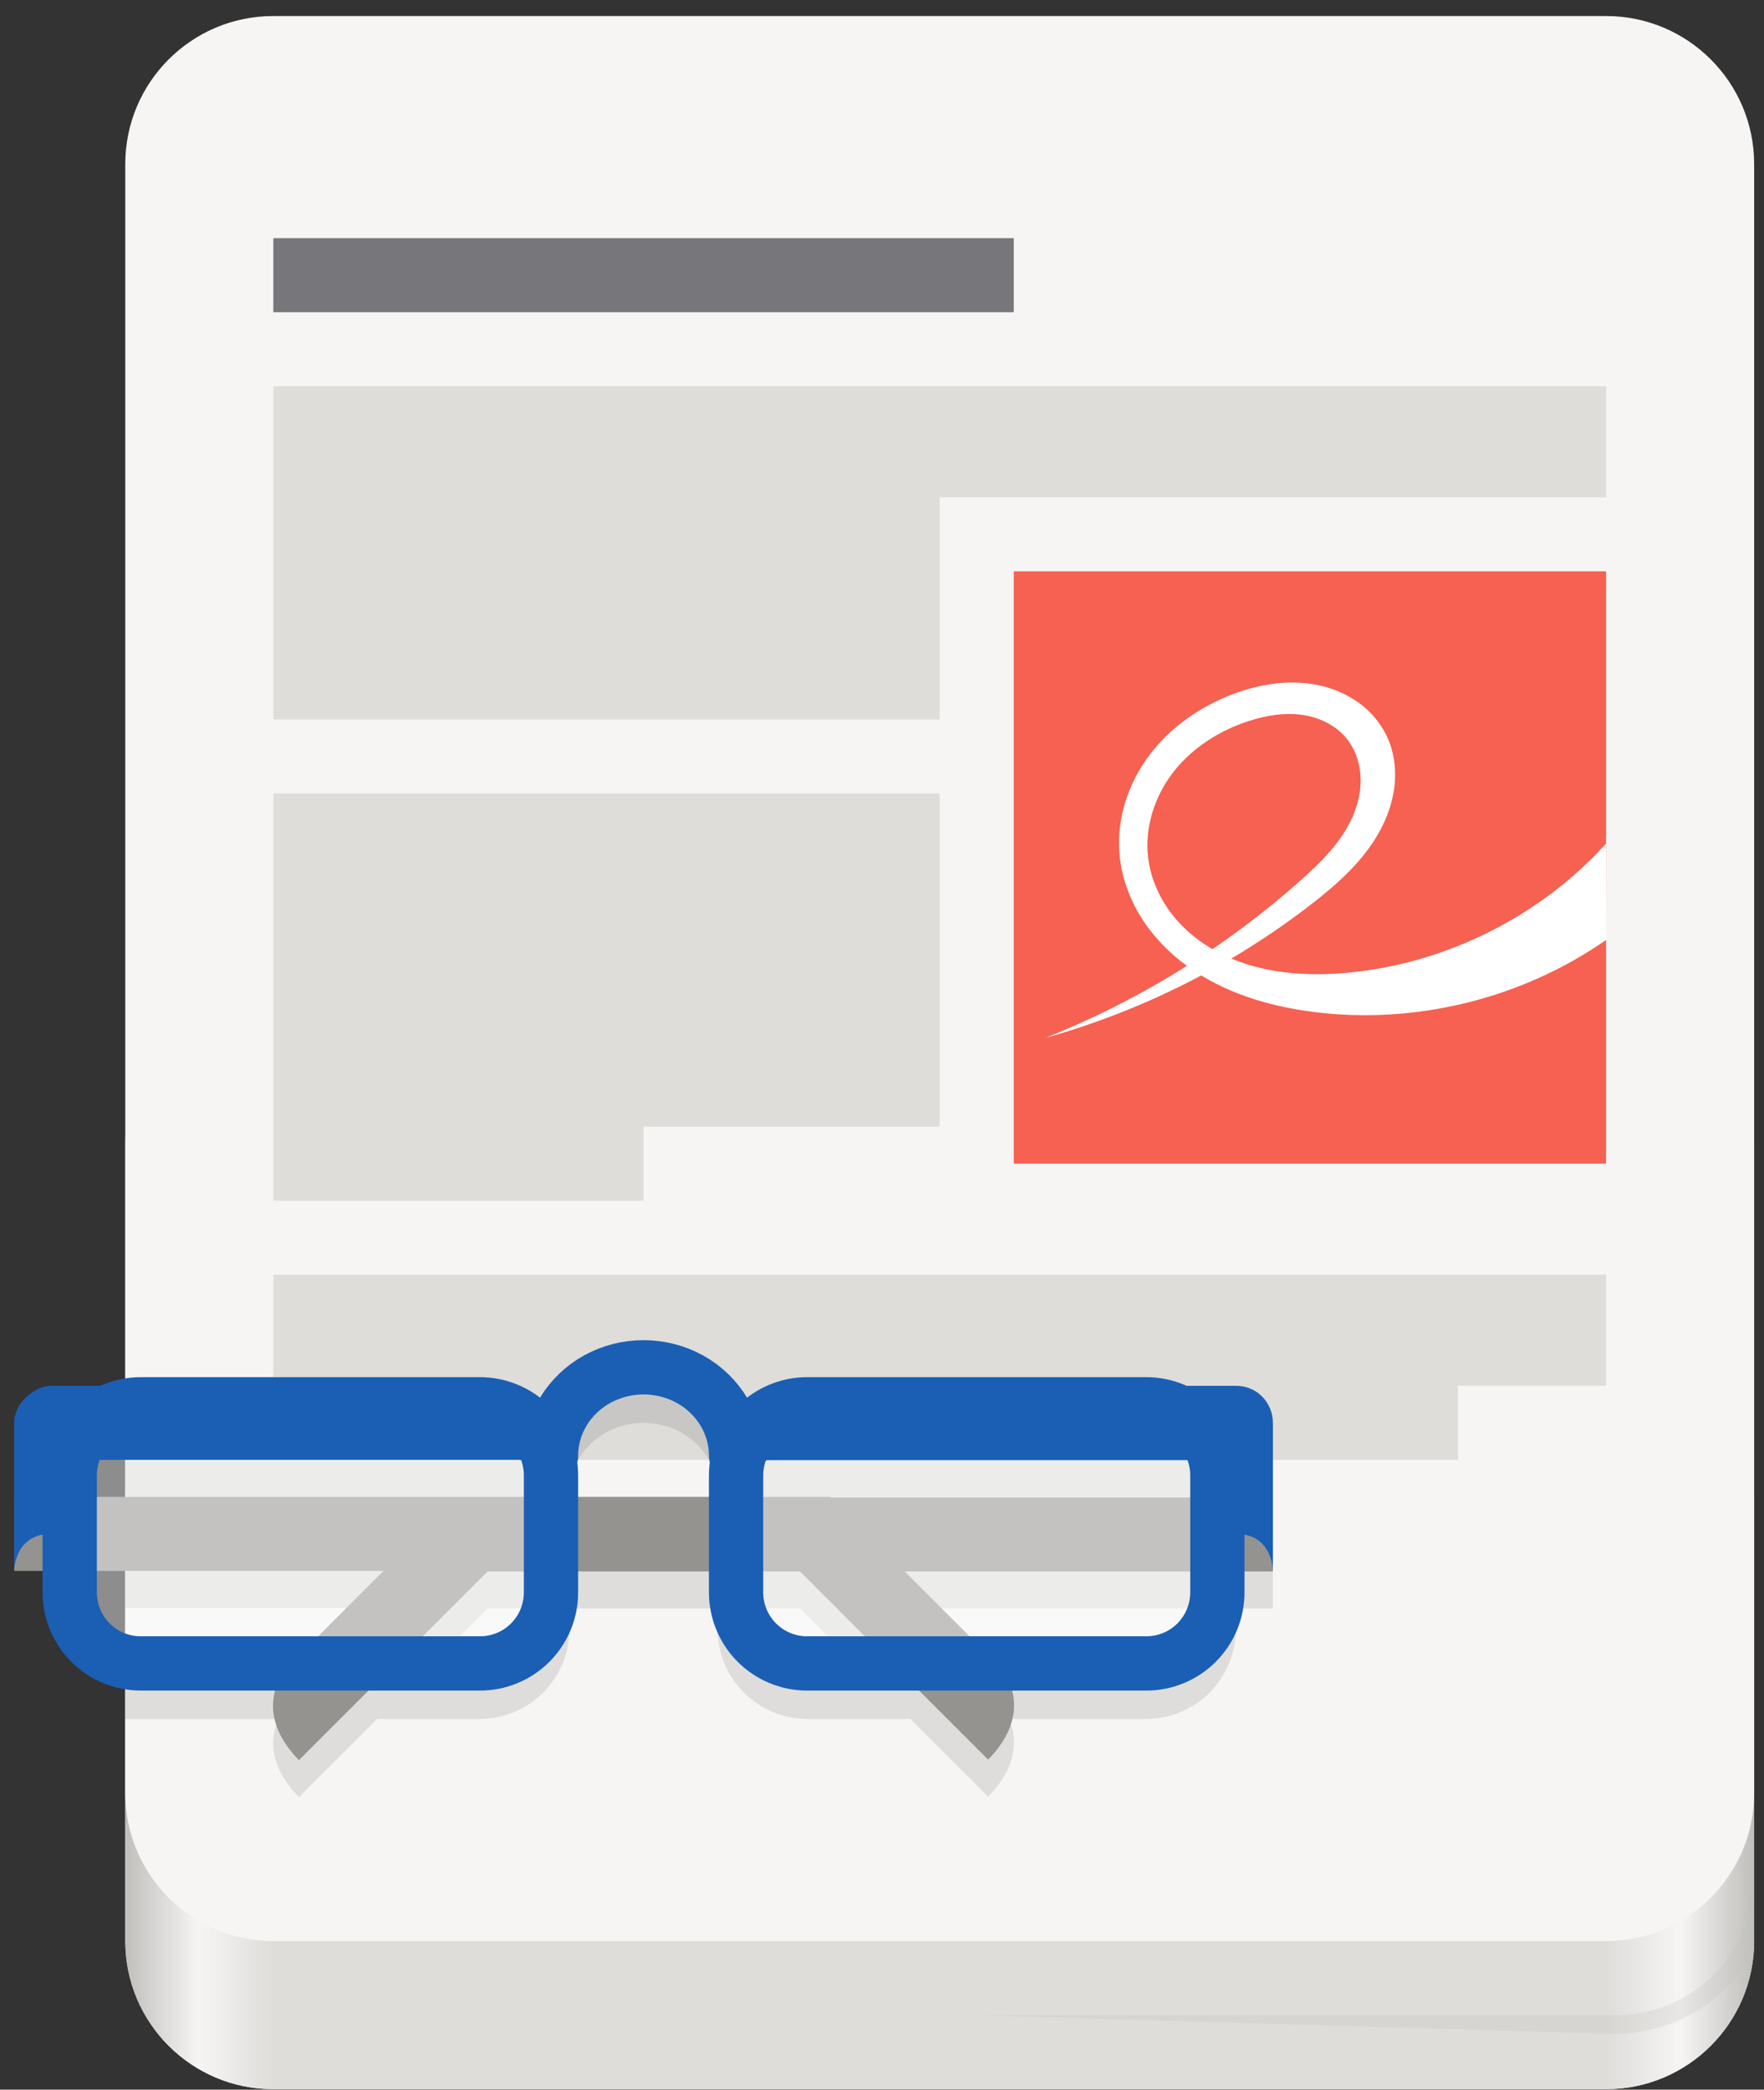 <svg width="65" height="77" viewBox="0 0 65 77" fill="none" xmlns="http://www.w3.org/2000/svg">
<rect x="0" y="0" width="65" height="77" fill="#333333" stroke="none"/>
<path d="M59.181 36.74H10.072C7.059 36.74 4.616 39.183 4.616 42.196V71.525C4.616 74.539 7.059 76.982 10.072 76.982H59.181C62.194 76.982 64.637 74.539 64.637 71.525V42.196C64.637 39.183 62.194 36.74 59.181 36.74Z" fill="#DEDDDA"/>
<path d="M10.072 76.982H59.181C62.194 76.982 64.637 74.539 64.637 71.525V55.156C64.637 52.142 62.194 49.699 59.181 49.699H10.072C7.059 49.699 4.616 52.142 4.616 55.156V71.525C4.616 74.539 7.059 76.982 10.072 76.982Z" fill="url(#paint0_linear_32_518)"/>
<path d="M59.181 0.591H10.072C7.059 0.591 4.616 3.034 4.616 6.047V66.069C4.616 69.082 7.059 71.525 10.072 71.525H59.181C62.194 71.525 64.637 69.082 64.637 66.069V6.047C64.637 3.034 62.194 0.591 59.181 0.591Z" fill="#F6F5F4"/>
<path d="M10.072 46.971V53.792H53.724V51.063H59.181V46.971H10.072Z" fill="#DEDDDA"/>
<path opacity="0.1" d="M23.713 51.064C23.002 51.063 22.303 51.243 21.68 51.586C21.037 51.94 20.503 52.464 20.137 53.1C19.733 52.714 19.139 52.428 18.257 52.428H4.616V55.156H19.086C19.395 55.156 19.573 55.361 19.614 55.662C19.615 55.686 19.621 55.709 19.621 55.733V56.52H4.616V59.248H14.131L11.403 61.977H4.616V63.341H10.26C9.909 64.111 9.954 65.135 11.015 66.222L13.897 63.341H17.68C18.556 63.339 19.395 62.99 20.015 62.37C20.634 61.751 20.983 60.911 20.985 60.035V59.268H26.442V60.035C26.444 60.911 26.793 61.751 27.412 62.37C28.032 62.99 28.871 63.339 29.747 63.341H33.55L36.411 66.202C37.463 65.124 37.516 64.108 37.175 63.341H42.234C43.11 63.339 43.95 62.99 44.569 62.37C45.188 61.751 45.537 60.911 45.539 60.035V59.268H46.904V53.792C46.904 53.067 46.339 52.428 45.539 52.428H29.17C29.17 52.428 28.094 52.429 27.293 53.106C26.927 52.467 26.392 51.941 25.747 51.586C25.124 51.243 24.425 51.063 23.713 51.064ZM23.713 52.431C24.19 52.431 24.666 52.546 25.09 52.781C25.937 53.248 26.442 54.095 26.442 55.005C26.442 55.032 26.443 55.058 26.446 55.085C26.445 55.11 26.442 55.131 26.442 55.156V56.52H20.985V55.156L20.98 55.097C20.984 55.067 20.985 55.035 20.985 55.004C20.985 54.095 21.49 53.248 22.337 52.78C22.759 52.55 23.233 52.429 23.713 52.431ZM28.341 55.167H44.085C44.139 55.346 44.175 55.534 44.175 55.733V56.54H30.607L30.587 56.52H27.806V55.733C27.806 55.71 27.812 55.688 27.813 55.665C27.83 55.367 28.035 55.167 28.341 55.167ZM17.969 59.268H19.621V60.035C19.624 60.291 19.575 60.545 19.479 60.781C19.382 61.018 19.239 61.233 19.058 61.414C18.878 61.594 18.663 61.737 18.426 61.834C18.189 61.931 17.936 61.979 17.68 61.977H15.261L17.969 59.268ZM27.806 59.268H29.478L32.185 61.977H29.747C29.491 61.979 29.238 61.931 29.001 61.834C28.765 61.737 28.549 61.594 28.369 61.414C28.188 61.233 28.045 61.018 27.948 60.781C27.852 60.545 27.803 60.291 27.806 60.035V59.268ZM33.335 59.268H44.175V60.035C44.178 60.291 44.13 60.545 44.033 60.781C43.936 61.018 43.793 61.233 43.612 61.414C43.432 61.594 43.217 61.737 42.98 61.834C42.743 61.931 42.49 61.979 42.234 61.977H36.044L33.335 59.268Z" fill="black"/>
<path d="M11.015 64.858C9.575 63.382 9.998 62.018 10.76 61.255L16.839 55.175H46.904V57.904H17.97L11.015 64.858Z" fill="#949390"/>
<path d="M36.411 64.838C37.852 63.361 37.429 61.997 36.667 61.236L30.588 55.156H0.523V57.884H29.457L36.411 64.838Z" fill="#949390"/>
<path d="M20.303 53.639C20.303 53.068 20.46 52.506 20.76 52.011C21.059 51.516 21.49 51.104 22.008 50.818C22.527 50.533 23.115 50.382 23.713 50.382C24.312 50.382 24.9 50.533 25.419 50.818C25.937 51.104 26.367 51.516 26.667 52.011C26.966 52.506 27.124 53.068 27.124 53.639" stroke="#1A5FB4" stroke-width="2" stroke-linecap="round"/>
<path d="M18.755 61.294H4.118C3.914 61.295 3.713 61.255 3.524 61.178C3.336 61.1 3.166 60.986 3.022 60.842C2.878 60.698 2.764 60.527 2.686 60.339C2.608 60.151 2.569 59.95 2.569 59.746V54.658C2.569 54.454 2.608 54.253 2.686 54.065C2.764 53.877 2.878 53.706 3.022 53.562C3.166 53.418 3.336 53.304 3.524 53.226C3.713 53.149 3.914 53.109 4.118 53.109H18.755C18.958 53.109 19.16 53.149 19.348 53.226C19.536 53.304 19.707 53.418 19.851 53.562C19.995 53.706 20.109 53.877 20.186 54.065C20.264 54.253 20.303 54.454 20.303 54.658V59.746C20.303 59.95 20.264 60.151 20.186 60.339C20.109 60.527 19.995 60.698 19.851 60.842C19.707 60.986 19.536 61.1 19.348 61.178C19.16 61.255 18.958 61.295 18.755 61.294Z" fill="white" fill-opacity="0.441"/>
<path d="M5.192 61.294H17.68C18.025 61.295 18.366 61.228 18.685 61.096C19.004 60.965 19.293 60.772 19.537 60.528C19.78 60.284 19.974 59.995 20.105 59.676C20.236 59.358 20.304 59.017 20.303 58.672V54.368C20.304 54.023 20.236 53.682 20.105 53.364C19.974 53.045 19.78 52.755 19.537 52.512C19.293 52.268 19.004 52.075 18.685 51.944C18.366 51.812 18.025 51.745 17.68 51.745H5.192C4.847 51.745 4.506 51.812 4.187 51.944C3.869 52.075 3.579 52.268 3.336 52.512C3.092 52.755 2.899 53.045 2.767 53.364C2.636 53.682 2.569 54.023 2.569 54.368V58.672C2.569 59.017 2.636 59.358 2.767 59.676C2.899 59.995 3.092 60.284 3.336 60.528C3.579 60.772 3.869 60.965 4.187 61.096C4.506 61.228 4.847 61.295 5.192 61.294Z" stroke="#1A5FB4" stroke-width="2" stroke-linecap="round"/>
<path d="M43.309 61.294H28.672C28.468 61.295 28.267 61.255 28.079 61.178C27.891 61.1 27.72 60.986 27.576 60.842C27.432 60.698 27.318 60.527 27.24 60.339C27.163 60.151 27.123 59.95 27.123 59.746V54.658C27.123 54.454 27.163 54.253 27.24 54.065C27.318 53.877 27.432 53.706 27.576 53.562C27.72 53.418 27.891 53.304 28.079 53.226C28.267 53.149 28.468 53.109 28.672 53.109H43.309C43.512 53.109 43.714 53.149 43.902 53.226C44.09 53.304 44.261 53.418 44.405 53.562C44.549 53.706 44.663 53.877 44.74 54.065C44.818 54.253 44.858 54.454 44.857 54.658V59.746C44.858 59.95 44.818 60.151 44.74 60.339C44.663 60.527 44.549 60.698 44.405 60.842C44.261 60.986 44.09 61.1 43.902 61.178C43.714 61.255 43.512 61.295 43.309 61.294Z" fill="white" fill-opacity="0.441"/>
<path d="M29.746 61.294H42.235C42.579 61.295 42.921 61.228 43.239 61.096C43.558 60.965 43.847 60.772 44.091 60.528C44.334 60.284 44.528 59.995 44.659 59.676C44.791 59.358 44.858 59.017 44.857 58.672V54.368C44.858 54.023 44.791 53.682 44.659 53.364C44.528 53.045 44.334 52.755 44.091 52.512C43.847 52.268 43.558 52.075 43.239 51.944C42.921 51.812 42.579 51.745 42.235 51.745H29.746C29.401 51.745 29.06 51.812 28.741 51.944C28.423 52.075 28.134 52.268 27.89 52.512C27.646 52.755 27.453 53.045 27.322 53.364C27.19 53.682 27.123 54.023 27.123 54.368V58.672C27.123 59.017 27.19 59.358 27.322 59.676C27.453 59.995 27.646 60.284 27.89 60.528C28.134 60.772 28.423 60.965 28.741 61.096C29.06 61.228 29.401 61.295 29.746 61.294Z" stroke="#1A5FB4" stroke-width="2" stroke-linecap="round"/>
<path d="M46.904 52.428C46.904 51.703 46.339 51.064 45.539 51.064H29.17C29.17 51.064 26.442 51.064 26.442 53.792V56.52H27.806V54.337C27.806 54.018 28.021 53.803 28.341 53.803H44.322C44.642 53.803 44.953 54.033 44.857 54.338V56.52H45.539C46.904 56.52 46.904 57.884 46.904 57.884V52.428ZM20.985 56.52V53.792C20.985 53.792 20.985 51.064 18.257 51.064H1.887C1.287 51.064 0.523 51.681 0.523 52.428V57.884C0.523 57.884 0.523 56.52 1.887 56.52H2.569V54.327C2.569 54.007 2.785 53.792 3.105 53.792H19.085C19.405 53.792 19.588 54.009 19.621 54.327L19.706 56.52H20.985Z" fill="#1A5FB4"/>
<path d="M59.181 21.052H37.355V42.878H59.181V21.052Z" fill="#F66151"/>
<path d="M38.521 38.245C42.064 37.253 45.383 35.587 48.295 33.338C49.278 32.579 50.231 31.731 50.83 30.643C51.13 30.099 51.336 29.498 51.392 28.88C51.448 28.261 51.35 27.624 51.073 27.068C50.83 26.59 50.473 26.179 50.033 25.871C49.593 25.565 49.096 25.352 48.571 25.245C47.525 25.027 46.426 25.201 45.427 25.579C44.225 26.035 43.126 26.797 42.353 27.824C41.579 28.852 41.148 30.151 41.248 31.433C41.313 32.264 41.598 33.074 42.036 33.782C42.475 34.492 43.066 35.102 43.739 35.594C45.086 36.578 46.736 37.075 48.39 37.287C52.155 37.768 56.087 36.799 59.198 34.623L59.181 31.085C56.744 33.774 53.277 35.507 49.663 35.842C48.103 35.987 46.477 35.869 45.068 35.183C44.364 34.841 43.722 34.358 43.232 33.747C42.741 33.136 42.404 32.396 42.308 31.619C42.167 30.485 42.552 29.314 43.261 28.417C43.971 27.521 44.985 26.89 46.076 26.548C46.678 26.361 47.316 26.256 47.942 26.336C48.568 26.417 49.182 26.696 49.59 27.177C49.92 27.567 50.101 28.073 50.132 28.583C50.164 29.093 50.053 29.607 49.849 30.076C49.444 31.014 48.695 31.757 47.931 32.436C45.157 34.905 41.971 36.871 38.521 38.245Z" fill="white"/>
<path fill-rule="evenodd" clip-rule="evenodd" d="M10.072 8.776V11.504H37.355V8.776H10.072Z" fill="#77767B"/>
<path d="M10.072 29.237H34.626V41.515H23.713V44.243H10.072V29.237ZM34.626 18.324V26.509H10.072V14.232H59.181V18.324H34.626Z" fill="#DEDDDA"/>
<path d="M64.637 69.243C64.615 70.582 64.067 71.859 63.11 72.797C62.154 73.735 60.867 74.258 59.527 74.254H59.186V74.936H59.527C60.569 74.937 61.592 74.657 62.487 74.125C63.383 73.594 64.119 72.83 64.617 71.915C64.626 71.786 64.637 71.657 64.637 71.525V69.243ZM35.99 74.254L59.181 74.936V74.254H35.99Z" fill="#C0BFBC" fill-opacity="0.272"/>
<defs>
<linearGradient id="paint0_linear_32_518" x1="64.637" y1="64.705" x2="4.616" y2="64.705" gradientUnits="userSpaceOnUse">
<stop stop-color="#C0BFBC"/>
<stop offset="0.045" stop-color="#F6F5F4"/>
<stop offset="0.091" stop-color="#DEDDDA"/>
<stop offset="0.909" stop-color="#DEDDDA"/>
<stop offset="0.955" stop-color="#F6F5F4"/>
<stop offset="1" stop-color="#C0BFBC"/>
</linearGradient>
</defs>
</svg>
